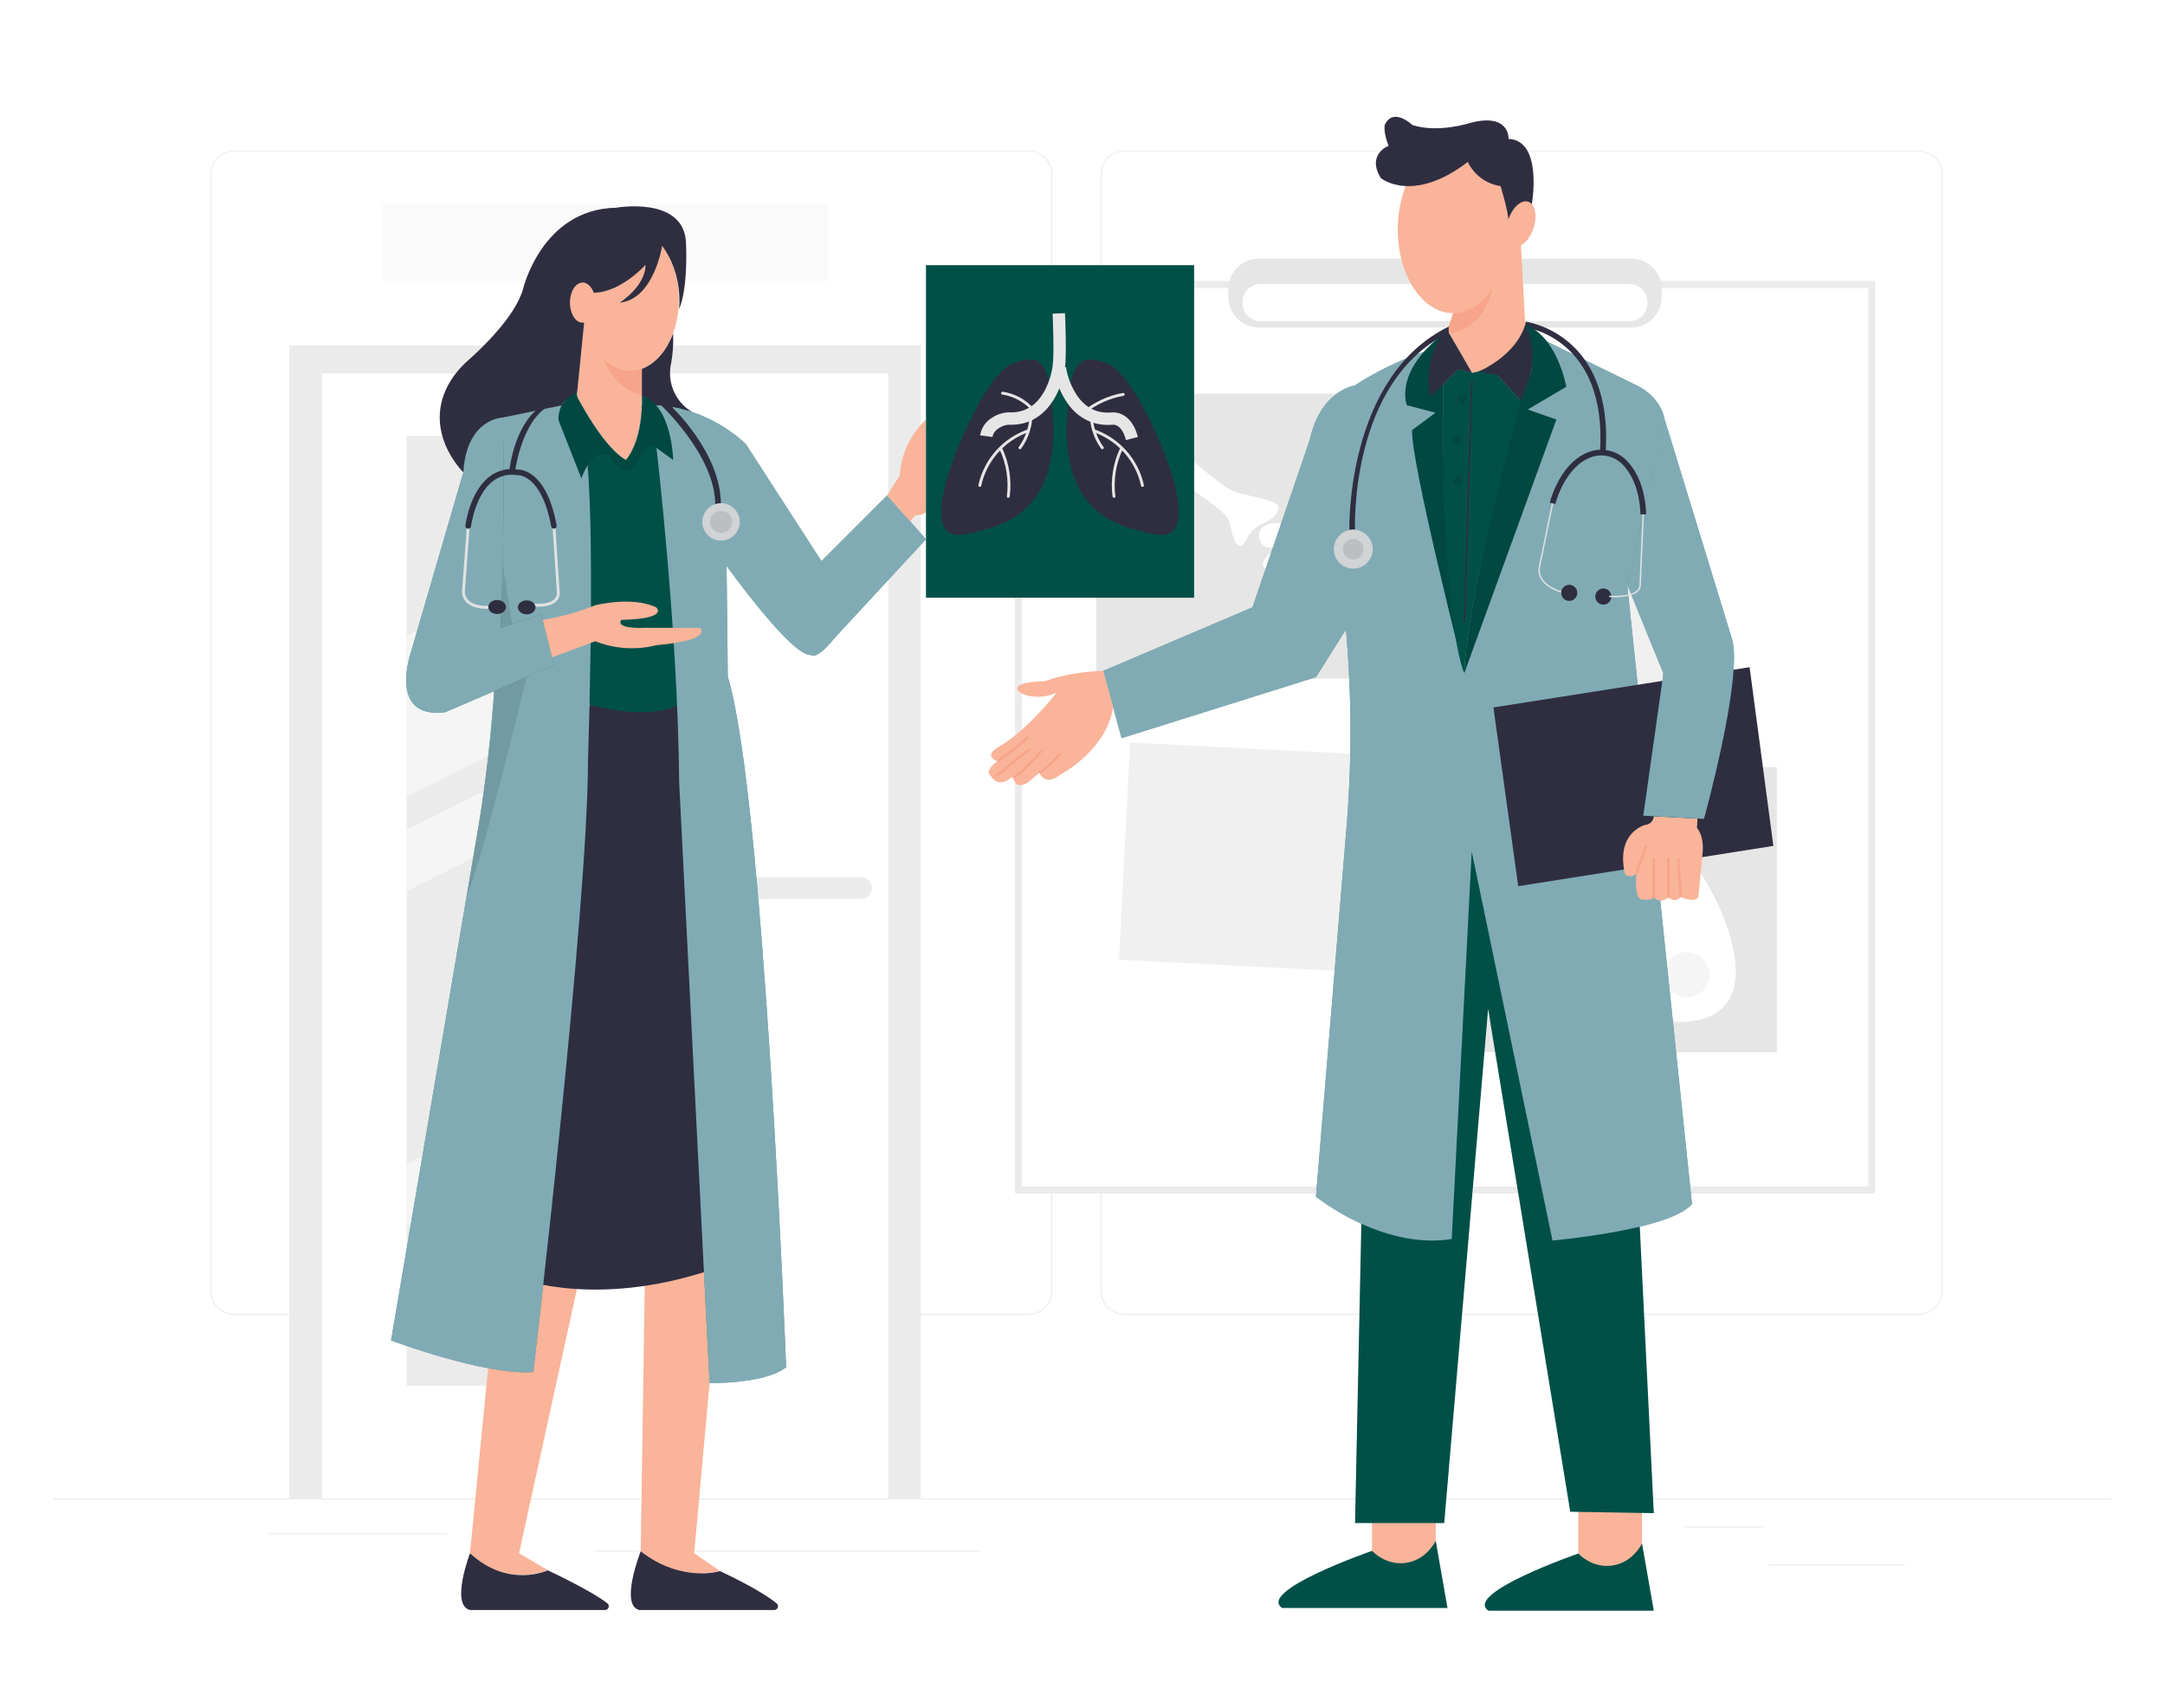 <svg width="866" height="683" viewBox="0 0 866 683" fill="none" xmlns="http://www.w3.org/2000/svg">
<g filter="url(#filter0_d_499_36687)">
<path d="M844.48 595.27H21.29V595.68H844.48V595.27Z" fill="#EBEBEB"/>
<path d="M761.99 621.76H707.46V622.17H761.99V621.76Z" fill="#EBEBEB"/>
<path d="M566.6 626.24H552.29V626.65H566.6V626.24Z" fill="#EBEBEB"/>
<path d="M705.81 606.48H674.22V606.89H705.81V606.48Z" fill="#EBEBEB"/>
<path d="M178.77 609.25H107.66V609.66H178.77V609.25Z" fill="#EBEBEB"/>
<path d="M203.85 609.25H193.43V609.66H203.85V609.25Z" fill="#EBEBEB"/>
<path d="M391.97 616.19H237.74V616.6H391.97V616.19Z" fill="#EBEBEB"/>
<path d="M411.48 521.84H93.58C91.091 521.835 88.705 520.842 86.946 519.08C85.188 517.318 84.2 514.93 84.2 512.44V65.56C84.221 63.085 85.218 60.719 86.975 58.975C88.731 57.232 91.105 56.252 93.58 56.25H411.48C413.973 56.25 416.364 57.24 418.127 59.003C419.89 60.766 420.88 63.157 420.88 65.65V512.44C420.88 514.933 419.89 517.324 418.127 519.087C416.364 520.85 413.973 521.84 411.48 521.84ZM93.58 56.57C91.193 56.57 88.904 57.518 87.216 59.206C85.528 60.894 84.58 63.183 84.58 65.57V512.44C84.58 514.827 85.528 517.116 87.216 518.804C88.904 520.492 91.193 521.44 93.58 521.44H411.48C413.867 521.44 416.156 520.492 417.844 518.804C419.532 517.116 420.48 514.827 420.48 512.44V65.56C420.48 63.173 419.532 60.884 417.844 59.196C416.156 57.508 413.867 56.56 411.48 56.56L93.58 56.57Z" fill="#EBEBEB"/>
<path d="M767.61 521.84H449.69C447.198 521.837 444.808 520.846 443.046 519.084C441.284 517.322 440.293 514.932 440.29 512.44V65.56C440.316 63.083 441.318 60.717 443.078 58.974C444.837 57.231 447.213 56.252 449.69 56.25H767.61C770.087 56.25 772.463 57.228 774.222 58.972C775.98 60.716 776.979 63.084 777 65.56V512.44C777.001 513.674 776.759 514.896 776.288 516.036C775.817 517.177 775.125 518.213 774.253 519.086C773.381 519.959 772.346 520.652 771.206 521.124C770.066 521.597 768.844 521.84 767.61 521.84ZM449.69 56.57C447.303 56.57 445.014 57.518 443.326 59.206C441.638 60.894 440.69 63.183 440.69 65.57V512.44C440.69 514.827 441.638 517.116 443.326 518.804C445.014 520.492 447.303 521.44 449.69 521.44H767.61C769.997 521.44 772.286 520.492 773.974 518.804C775.662 517.116 776.61 514.827 776.61 512.44V65.56C776.61 63.173 775.662 60.884 773.974 59.196C772.286 57.508 769.997 56.56 767.61 56.56L449.69 56.57Z" fill="#EBEBEB"/>
<path d="M368.29 134.17H115.77V595.27H368.29V134.17Z" fill="#EBEBEB"/>
<path d="M331.27 77.8H152.8V108.39H331.27V77.8Z" fill="#FAFAFA"/>
<path d="M355.3 145.36H128.76V595.26H355.3V145.36Z" fill="white"/>
<path d="M344.46 346.81H299.36C298.789 346.807 298.224 346.917 297.695 347.134C297.167 347.35 296.687 347.668 296.282 348.071C295.877 348.473 295.555 348.951 295.335 349.478C295.115 350.004 295.001 350.569 295 351.14C295 352.296 295.459 353.405 296.277 354.223C297.095 355.041 298.204 355.5 299.36 355.5H344.46C345.616 355.5 346.725 355.041 347.543 354.223C348.361 353.405 348.82 352.296 348.82 351.14C348.809 349.99 348.346 348.89 347.53 348.079C346.713 347.269 345.61 346.813 344.46 346.81Z" fill="#EBEBEB"/>
<path d="M215.12 170.29H162.63V550.21H215.12V170.29Z" fill="#EBEBEB"/>
<path d="M215.12 224.01L162.63 250.25V314.61L215.12 288.37V224.01Z" fill="#F5F5F5"/>
<path d="M215.12 301.5L162.63 327.75V352.39L215.12 326.15V301.5Z" fill="#F5F5F5"/>
<path d="M215.12 435.42L162.63 461.65V486.29L215.12 460.05V435.42Z" fill="#F5F5F5"/>
<path d="M750.01 108.37H406.03V473.32H750.01V108.37Z" fill="#EBEBEB"/>
<path d="M747.34 111.22H408.7V470.51H747.34V111.22Z" fill="white"/>
<path d="M452.032 292.969L447.601 379.846L558.357 385.495L562.788 298.618L452.032 292.969Z" fill="#F0F0F0"/>
<path d="M673.033 189.502L562.884 202.383L572.987 288.785L683.137 275.903L673.033 189.502Z" fill="#F0F0F0"/>
<path d="M652.46 99.4H503.56C496.806 99.4 491.33 104.875 491.33 111.63V114.78C491.33 121.534 496.806 127.01 503.56 127.01H652.46C659.215 127.01 664.69 121.534 664.69 114.78V111.63C664.69 104.875 659.215 99.4 652.46 99.4Z" fill="#E6E6E6"/>
<path d="M651.75 109.57H504.27C500.277 109.57 497.04 112.807 497.04 116.8V117.27C497.04 121.263 500.277 124.5 504.27 124.5H651.75C655.743 124.5 658.98 121.263 658.98 117.27V116.8C658.98 112.807 655.743 109.57 651.75 109.57Z" fill="white"/>
<path d="M583.87 153.4H438.51V267.43H583.87V153.4Z" fill="#E6E6E6"/>
<path d="M458 166.91C448.68 166.6 447.69 172.07 451.33 175.38C454.97 178.69 490.41 198.54 491.63 204.38C492.85 210.22 495.14 218.93 498.73 211.49C502.32 204.05 509.07 206.04 511.42 199.75C513.07 195.21 496.03 194.81 491.02 191.25C476.28 180.92 463.42 167.11 458 166.91Z" fill="white"/>
<path d="M558.7 253.89C562.88 255.01 563.64 252.95 559.98 249.66C556.32 246.37 527.05 229.56 525.06 216.44C524.16 210.53 521.56 201.87 517.95 209.31C514.34 216.75 507.63 214.77 505.27 221.06C503.63 225.59 520.67 226 525.67 229.54C540.37 239.9 553.41 252.49 558.7 253.89Z" fill="white"/>
<path d="M514 211.53C517.11 208.09 512.8 203.13 506.36 206.03C499.92 208.93 505.65 220.88 514 211.53Z" fill="white"/>
<path d="M523.33 212C533.57 224.22 562.24 244.32 566.33 245.79C570.42 247.26 573.72 254.02 561.8 246.18C549.88 238.34 525.12 219.59 523.37 216.43C521.62 213.27 523.33 212 523.33 212Z" fill="white"/>
<path d="M710.77 302.77H565.41V416.8H710.77V302.77Z" fill="#E6E6E6"/>
<path d="M652.54 319.66C639.98 319.32 646.32 350.32 648.69 367.66C651.06 385 654.6 405.52 673.52 404.66C692.44 403.8 696.86 391.24 693.01 374.28C687.1 348.21 663.82 319.93 652.54 319.66Z" fill="white"/>
<path d="M623.65 319.66C636.19 319.32 629.85 350.32 627.5 367.66C625.15 385 621.59 405.52 602.67 404.66C583.75 403.8 579.33 391.24 583.18 374.28C589.07 348.21 612.34 319.93 623.65 319.66Z" fill="white"/>
<path d="M651.09 344.61C650.485 344.607 649.89 344.452 649.36 344.16C648.75 343.82 634.55 335.62 634.55 315.45C634.598 314.542 634.993 313.688 635.652 313.062C636.312 312.437 637.186 312.088 638.095 312.088C639.004 312.088 639.878 312.437 640.538 313.062C641.197 313.688 641.592 314.542 641.64 315.45C641.64 331.34 652.39 337.73 652.85 337.99C653.519 338.38 654.042 338.979 654.337 339.695C654.632 340.411 654.683 341.204 654.483 341.952C654.283 342.7 653.842 343.362 653.229 343.835C652.616 344.308 651.864 344.566 651.09 344.57V344.61Z" fill="white"/>
<path d="M625.1 344.61C624.33 344.597 623.585 344.333 622.977 343.859C622.37 343.384 621.934 342.726 621.734 341.981C621.534 341.237 621.582 340.449 621.87 339.734C622.157 339.019 622.67 338.418 623.33 338.02C623.84 337.73 634.55 331.34 634.55 315.48C634.598 314.572 634.993 313.718 635.652 313.092C636.312 312.467 637.186 312.118 638.095 312.118C639.004 312.118 639.878 312.467 640.538 313.092C641.197 313.718 641.592 314.572 641.64 315.48C641.64 335.65 627.43 343.85 626.82 344.2C626.29 344.48 625.699 344.621 625.1 344.61Z" fill="white"/>
<path d="M665.68 385.78C665.666 387.576 666.186 389.336 667.173 390.836C668.16 392.336 669.571 393.51 671.226 394.207C672.881 394.905 674.705 395.096 676.469 394.756C678.232 394.415 679.855 393.559 681.131 392.295C682.407 391.032 683.28 389.418 683.638 387.658C683.996 385.898 683.823 384.071 683.142 382.409C682.46 380.748 681.301 379.326 679.811 378.323C678.32 377.321 676.566 376.784 674.77 376.78C672.373 376.775 670.072 377.718 668.368 379.405C666.665 381.091 665.698 383.383 665.68 385.78Z" fill="#F5F5F5"/>
<path d="M617.05 350.45C615.51 355.23 616.21 359.7 618.59 360.45C620.97 361.2 624.14 357.96 625.67 353.2C627.2 348.44 626.51 343.95 624.12 343.2C621.73 342.45 618.58 345.69 617.05 350.45Z" fill="#F5F5F5"/>
<path d="M188 617.22L199.18 502.94L230.77 511.54L207.62 617.22L219.15 624C213.859 626.006 208.099 626.434 202.569 625.23C197.04 624.027 191.979 621.244 188 617.22Z" fill="#F9B499"/>
<path d="M257.9 510.28L256.27 617.22C256.27 617.22 263.73 628.89 288.04 624.35L277.67 617.22L283.83 549.14L285.19 503.61L257.9 510.28Z" fill="#F9B499"/>
<path d="M256.72 143.48C256.72 143.48 264.81 141.15 269.24 129.27C269.426 133.266 269.168 137.271 268.47 141.21C267.648 144.764 267.924 148.484 269.264 151.877C270.603 155.27 272.942 158.176 275.97 160.21C276.31 160.43 276.67 160.65 277.05 160.86C277.05 160.86 268.11 158.12 262.43 158.12C260.738 156.554 258.811 155.262 256.72 154.29V143.48Z" fill="#2F2E41"/>
<path d="M207.62 507.38C207.62 507.38 240.62 520.13 289.36 502.13L271.53 277.8H235.8L207.62 507.38Z" fill="#2F2E41"/>
<path d="M235.8 277.8C235.8 277.8 258.26 284.63 271.53 277.8L266.74 177.68L263.4 165L233 173.73L228 238.4L235.8 277.8Z" fill="#005048"/>
<path d="M262.43 173.73C262.43 173.73 271.18 247.64 271.67 308.91L283.83 549.14C283.83 549.14 305.71 549.63 314.46 542.82C314.46 542.82 305.71 314.26 291.12 266.61L290.63 222.35C290.63 222.35 316.89 258.83 324.19 257.85C324.19 257.85 326.13 260.77 333.91 251.05L370.39 211.66L354.82 194.15L328.56 220.41L298.42 173.73C298.42 173.73 284.31 159 262.42 158.1H224.65L201.16 163C201.16 163 202.37 258.87 191.92 323.47L156.42 532.09C156.42 532.09 193.86 546.19 213.31 544.73C213.31 544.73 235.2 359.46 235.2 299.81C235.2 299.81 238.06 215.52 234.99 181.81C234.99 181.81 238.62 174.31 243.75 178.81C243.75 178.81 248.02 183.92 249.75 183.43C249.75 183.43 253.57 183.43 256.68 176.43C256.72 176.4 258.73 170.33 262.43 173.73Z" fill="#005048"/>
<path opacity="0.6" d="M262.43 173.73C262.43 173.73 271.18 247.64 271.67 308.91L283.83 549.14C283.83 549.14 305.71 549.63 314.46 542.82C314.46 542.82 305.71 314.26 291.12 266.61L290.63 222.35C290.63 222.35 316.89 258.83 324.19 257.85C324.19 257.85 326.13 260.77 333.91 251.05L370.39 211.66L354.82 194.15L328.56 220.41L298.42 173.73C298.42 173.73 284.31 159 262.42 158.1H224.65L201.16 163C201.16 163 202.37 258.87 191.92 323.47L156.42 532.09C156.42 532.09 193.86 546.19 213.31 544.73C213.31 544.73 235.2 359.46 235.2 299.81C235.2 299.81 238.06 215.52 234.99 181.81C234.99 181.81 238.62 174.31 243.75 178.81C243.75 178.81 248.02 183.92 249.75 183.43C249.75 183.43 253.57 183.43 256.68 176.43C256.72 176.4 258.73 170.33 262.43 173.73Z" fill="#D5E7FD"/>
<path d="M548.81 616.25C548.81 616.25 502.66 632.25 512.87 639.1H579L574.29 612.22L548.81 616.25Z" fill="#005048"/>
<path d="M631.32 617.32C631.32 617.32 585.17 633.32 595.39 640.18H661.52L656.81 613.29L631.32 617.32Z" fill="#005048"/>
<path d="M574.29 612.22C574.07 612.69 570.37 620.14 561.98 621.11C554.39 621.99 549.35 616.82 548.81 616.25V601.17H574.29V612.22Z" fill="#F9B499"/>
<path d="M656.81 613.29C656.59 613.76 652.88 621.21 644.5 622.18C636.91 623.06 631.87 617.89 631.32 617.32V592.91H656.81V613.29Z" fill="#F9B499"/>
<path d="M542.01 605.14H577.69L595.25 399.53L628.1 600.61L661.52 601.17L647.93 323.5L547.67 336.66L542.01 605.14Z" fill="#005048"/>
<path d="M441.3 264.32L448.63 291.22L526.38 266.81L538.38 247.76C540.785 274.984 540.785 302.366 538.38 329.59L526.38 474.59C526.38 474.59 552.79 496.02 580.69 491.53L588.69 336.58L621 492.13C621 492.13 667.84 488.03 676.8 477.56L650.9 229.94L665.84 163.79C665.84 163.79 664.84 154.71 653.84 149.73L612.07 129.3C612.07 129.3 576.2 127.81 541.82 150.23C541.82 150.23 528.37 151.86 523.89 171.97L501 238.91L441.3 264.32Z" fill="#005048"/>
<path opacity="0.6" d="M441.3 264.32L448.63 291.22L526.38 266.81L538.38 247.76C540.785 274.984 540.785 302.366 538.38 329.59L526.38 474.59C526.38 474.59 552.79 496.02 580.69 491.53L588.69 336.58L621 492.13C621 492.13 667.84 488.03 676.8 477.56L650.9 229.94L665.84 163.79C665.84 163.79 664.84 154.71 653.84 149.73L612.07 129.3C612.07 129.3 576.2 127.81 541.82 150.23C541.82 150.23 528.37 151.86 523.89 171.97L501 238.91L441.3 264.32Z" fill="#D5E7FD"/>
<path d="M642.26 177L640 176.85C643 131.17 610.28 126.94 610 126.9L610.26 124.64C610.56 124.72 645.41 129.22 642.26 177Z" fill="#2F2E41"/>
<path d="M233.59 125L230.8 152.86C230.7 153.846 230.898 154.839 231.37 155.71C233.83 160.27 242.23 175.02 250.37 179.97C250.37 179.97 257.64 171.79 256.6 152.51L256.7 143.51L233.59 125Z" fill="#F9B499"/>
<path d="M288.37 197.8H286.1C286.1 177.86 263.6 157.23 263.4 157.04L267.63 157.64C268.47 158.42 288.37 176.87 288.37 197.8Z" fill="#2F2E41"/>
<path d="M205.93 185L203.67 184.79C203.74 184.04 205.47 166.54 215.89 158.86L217.78 159.52C208.19 166.61 206 184.84 205.93 185Z" fill="#2F2E41"/>
<path d="M215.49 238.63C214.654 238.628 213.82 238.578 212.99 238.48L213.16 237.35C213.25 237.35 221.94 238.56 222.79 233.59L221 206.34L222.13 206.27L223.91 233.64V233.7C223.26 237.94 218.51 238.63 215.49 238.63Z" fill="#E1E1E1"/>
<path d="M210.68 241.71C212.63 241.71 214.21 240.457 214.21 238.91C214.21 237.364 212.63 236.11 210.68 236.11C208.73 236.11 207.15 237.364 207.15 238.91C207.15 240.457 208.73 241.71 210.68 241.71Z" fill="#2F2E41"/>
<path d="M201.16 163C201.16 163 186.48 163.35 185.35 184.88L164.53 256.3C164.53 256.3 154.69 283.83 178.08 280.84L221.58 262.15L216.58 241.71L200.24 247.07C200.24 247.07 202.08 212.24 201.16 163Z" fill="#005048"/>
<path opacity="0.6" d="M201.16 163C201.16 163 186.48 163.35 185.35 184.88L164.53 256.3C164.53 256.3 154.69 283.83 178.08 280.84L221.58 262.15L216.58 241.71L200.24 247.07C200.24 247.07 202.08 212.24 201.16 163Z" fill="#D5E7FD"/>
<path opacity="0.1" d="M210.68 266.83C210.68 266.83 193.77 337.29 186.54 355.11C186.54 355.11 197.54 293.69 197.68 272.42L210.68 266.83Z" fill="black"/>
<path opacity="0.1" d="M200.22 247.07L201.19 222.05L204.81 245.56L200.22 247.07Z" fill="black"/>
<path d="M217.1 243.9C224.296 242.742 231.339 240.783 238.1 238.06C238.1 238.06 252.82 234.29 262.47 238.91C262.47 238.91 267.87 243.5 248.53 243.91C248.53 243.91 245.08 247.61 258.6 247.08L279.98 247.13C279.98 247.13 285.86 251.95 262.47 254.05C254.382 256.099 245.853 255.542 238.1 252.46L220.83 258.91L217.1 243.9Z" fill="#F9B499"/>
<path d="M354.82 194.15L359.89 186.23C360.414 177.688 364.168 169.666 370.39 163.79V200.54C370.39 200.54 370.13 201.93 366.08 202.09L364.08 204.53L354.82 194.15Z" fill="#F9B499"/>
<path d="M477.65 102.05H370.39V235.05H477.65V102.05Z" fill="#005048"/>
<path d="M453.65 207.68C462.94 210.05 473.38 214.53 471.19 196.17C469.5 182 453.68 146.1 443.52 141.71C433.36 137.32 429.12 139.64 427.52 154.42C425.9 170.14 423.59 200 453.65 207.68Z" fill="#2F2E41"/>
<path d="M450.37 172L455.16 170.76C453.71 165.14 450.92 162.76 448.84 161.76C447.421 161.051 445.823 160.779 444.25 160.98C438.82 161.34 434.36 159.15 431 154.44C428.622 150.953 427.051 146.98 426.4 142.81L421.51 143.48C422.271 148.44 424.148 153.162 427 157.29C431.39 163.44 437.53 166.41 444.74 165.88H445.02C445.53 165.78 448.75 165.69 450.37 172Z" fill="#E6E6E6"/>
<path d="M435.9 161.1C435.85 166.227 437.437 171.237 440.43 175.4C440.86 176 441.86 175.4 441.43 174.82C438.548 170.829 437.013 166.023 437.05 161.1C437.032 160.961 436.963 160.833 436.857 160.74C436.752 160.647 436.616 160.596 436.475 160.596C436.334 160.596 436.199 160.647 436.093 160.74C435.987 160.833 435.918 160.961 435.9 161.1Z" fill="#E6E6E6"/>
<path d="M437.51 168.86C442.234 170.529 446.452 173.377 449.765 177.135C453.078 180.892 455.376 185.435 456.44 190.33C456.59 191.06 457.71 190.75 457.56 190.02C456.44 184.933 454.039 180.218 450.584 176.32C447.129 172.422 442.735 169.472 437.82 167.75C437.11 167.51 436.82 168.62 437.51 168.86Z" fill="#E6E6E6"/>
<path d="M448.13 175.05C445.243 181.11 444.157 187.871 445 194.53C445.09 195.26 446.25 195.27 446.15 194.53C445.308 188.078 446.332 181.519 449.1 175.63C449.42 174.96 448.42 174.37 448.1 175.05H448.13Z" fill="#E6E6E6"/>
<path d="M394.37 207.68C385.08 210.05 374.65 214.53 376.84 196.17C378.53 182 394.35 146.1 404.5 141.71C414.65 137.32 418.91 139.64 420.5 154.42C422.13 170.14 424.44 200 394.37 207.68Z" fill="#2F2E41"/>
<path d="M397 170.78C397.4 167.59 401.73 165.78 403.56 165.88C403.86 165.88 404.17 165.88 404.47 165.88C418.97 165.88 424.82 151.64 425.99 143.06C426.73 137.6 426.04 121.91 425.99 121.24L421.05 121.46C421.05 121.62 421.76 137.38 421.05 142.39C420.79 144.39 418.05 161.49 403.72 160.92C401.276 160.948 398.893 161.684 396.86 163.04C395.582 163.793 394.487 164.82 393.655 166.048C392.823 167.276 392.275 168.674 392.05 170.14L397 170.78Z" fill="#E6E6E6"/>
<path d="M411.86 161.1C411.897 166.023 410.362 170.829 407.48 174.82C407.05 175.42 408.05 176 408.48 175.4C411.464 171.233 413.047 166.225 413 161.1C413 160.946 412.939 160.799 412.83 160.69C412.721 160.581 412.574 160.52 412.42 160.52C412.266 160.52 412.119 160.581 412.01 160.69C411.901 160.799 411.84 160.946 411.84 161.1H411.86Z" fill="#E6E6E6"/>
<path d="M411.1 167.75C406.185 169.467 401.791 172.413 398.336 176.307C394.881 180.202 392.479 184.916 391.36 190C391.2 190.73 392.36 191 392.47 190.31C393.534 185.415 395.832 180.872 399.145 177.115C402.458 173.357 406.677 170.509 411.4 168.84C412.1 168.6 411.8 167.48 411.1 167.73V167.75Z" fill="#E6E6E6"/>
<path d="M399.79 175.63C402.558 181.519 403.582 188.078 402.74 194.53C402.64 195.27 403.8 195.26 403.89 194.53C404.739 187.873 403.66 181.112 400.78 175.05C400.47 174.37 399.47 174.96 399.78 175.63H399.79Z" fill="#E6E6E6"/>
<path d="M449.09 153.17C443.178 154.254 437.64 156.829 433 160.65C432.42 161.12 433.24 161.93 433.82 161.46C438.332 157.773 443.713 155.305 449.45 154.29C450.18 154.16 449.87 153.04 449.14 153.17H449.09Z" fill="#E6E6E6"/>
<path d="M413.55 159.42C410.335 155.794 405.951 153.409 401.16 152.68C400.43 152.57 400.16 153.68 400.85 153.79C405.446 154.473 409.653 156.758 412.73 160.24C413.22 160.8 414.04 159.98 413.55 159.42Z" fill="#E6E6E6"/>
<path d="M585.67 265.32L622.54 163.79L611.08 159.79L626.52 150.68C626.52 150.68 623.04 130.75 610.08 125.77C610.08 125.77 614.57 136.77 612.08 145.98C609.28 151.603 607.262 157.581 606.08 163.75C606.08 163.75 587.16 232.93 585.67 265.32Z" fill="#005048"/>
<path opacity="0.1" d="M585.67 265.32L622.54 163.79L611.08 159.79L626.52 150.68C626.52 150.68 623.04 130.75 610.08 125.77C610.08 125.77 614.57 136.77 612.08 145.98C609.28 151.603 607.262 157.581 606.08 163.75C606.08 163.75 587.16 232.93 585.67 265.32Z" fill="black"/>
<path d="M574.21 161.06L562.75 158.06C562.75 158.06 557.27 144.66 577.75 129.24C577.75 129.24 574.26 221.93 585.75 265.24C585.75 265.24 564.32 180.93 564.82 168.03L574.21 161.06Z" fill="#005048"/>
<path opacity="0.1" d="M574.21 161.06L562.75 158.06C562.75 158.06 557.27 144.66 577.75 129.24C577.75 129.24 574.26 221.93 585.75 265.24C585.75 265.24 564.32 180.93 564.82 168.03L574.21 161.06Z" fill="black"/>
<path d="M577.26 149.65L583.34 143.65L588.79 145.1L599.31 140.46L598.91 146.01L608.39 156.26C608.39 156.26 587.23 231.32 585.67 265.26C585.67 265.32 576.27 245.05 577.26 149.65Z" fill="#005048"/>
<path d="M588.462 148.102L585.432 245.035L586.002 245.052L589.031 148.12L588.462 148.102Z" fill="#2F2E41"/>
<path opacity="0.1" d="M584.88 157.39C585.891 157.39 586.71 156.571 586.71 155.56C586.71 154.549 585.891 153.73 584.88 153.73C583.869 153.73 583.05 154.549 583.05 155.56C583.05 156.571 583.869 157.39 584.88 157.39Z" fill="black"/>
<path opacity="0.1" d="M583.06 173.8C584.071 173.8 584.89 172.981 584.89 171.97C584.89 170.959 584.071 170.14 583.06 170.14C582.049 170.14 581.23 170.959 581.23 171.97C581.23 172.981 582.049 173.8 583.06 173.8Z" fill="black"/>
<path opacity="0.1" d="M583.06 190.21C584.071 190.21 584.89 189.391 584.89 188.38C584.89 187.369 584.071 186.55 583.06 186.55C582.049 186.55 581.23 187.369 581.23 188.38C581.23 189.391 582.049 190.21 583.06 190.21Z" fill="black"/>
<path d="M608.39 94.16L610.08 125.81C605.37 142.81 588.79 145.14 588.79 145.14L579 128.14L581.27 121.29L603.27 92.29L608.39 94.16Z" fill="#F9B499"/>
<path d="M539.74 207.89C539.74 207.28 538.41 146.66 579.5 126.61V129.13C539.76 148.52 542 207.19 542 207.79L539.74 207.89Z" fill="#2F2E41"/>
<path d="M541.3 223.42C545.602 223.42 549.09 219.932 549.09 215.63C549.09 211.328 545.602 207.84 541.3 207.84C536.998 207.84 533.51 211.328 533.51 215.63C533.51 219.932 536.998 223.42 541.3 223.42Z" fill="#D1D3D4"/>
<path opacity="0.1" d="M541.3 219.74C543.57 219.74 545.41 217.9 545.41 215.63C545.41 213.36 543.57 211.52 541.3 211.52C539.03 211.52 537.19 213.36 537.19 215.63C537.19 217.9 539.03 219.74 541.3 219.74Z" fill="black"/>
<path d="M441.3 264.32C441.3 264.32 428.35 264.45 418.05 268.45C418.05 268.45 402.78 268.45 407.98 273.03C407.98 273.03 414.33 276.75 422.63 273.03C422.63 273.03 410.72 288.48 398.93 295.03C398.93 295.03 393.26 298.18 398.93 300.47C398.93 300.47 393.37 304.19 396.41 306.47C396.41 306.47 399.16 311.91 405.17 306.47C405.17 306.47 405.59 312.47 411.25 308.89L415.76 305.04C415.76 305.04 417.67 310.76 424.01 305.9C424.01 305.9 442.19 296.66 445.3 278.96L441.3 264.32Z" fill="#F9B499"/>
<path d="M607.29 350.42L597.37 278.94L699.84 262.83L709.35 334.31L607.29 350.42Z" fill="#2F2E41"/>
<path d="M626.47 233.6C626.35 233.6 614.78 231.2 615.36 223.39L620.75 197.24L621.3 197.36L615.92 223.47C615.38 230.74 626.47 233.02 626.58 233.05L626.47 233.6Z" fill="#E1E1E1"/>
<path d="M572.12 154.7L583.34 143.7L588.79 145.15L579 128.15C579 128.15 568.91 135.21 572.12 154.7Z" fill="#2F2E41"/>
<path d="M591.61 144.51C591.61 144.51 606.32 138.42 610.08 125.81C613.042 132.119 613.748 139.253 612.08 146.02L608.4 156.3L598.92 146.05L591.61 144.51Z" fill="#2F2E41"/>
<path d="M627.69 236.33C629.468 236.33 630.91 234.888 630.91 233.11C630.91 231.332 629.468 229.89 627.69 229.89C625.912 229.89 624.47 231.332 624.47 233.11C624.47 234.888 625.912 236.33 627.69 236.33Z" fill="#2F2E41"/>
<path d="M641.33 237.81C643.108 237.81 644.55 236.368 644.55 234.59C644.55 232.812 643.108 231.37 641.33 231.37C639.552 231.37 638.11 232.812 638.11 234.59C638.11 236.368 639.552 237.81 641.33 237.81Z" fill="#2F2E41"/>
<path d="M194.53 239.48C192.88 239.48 189.16 239.22 186.81 237.12C186.179 236.546 185.676 235.846 185.331 235.066C184.987 234.286 184.809 233.443 184.81 232.59L186.75 206.26L187.88 206.35L185.94 232.61C185.947 233.301 186.098 233.983 186.382 234.613C186.666 235.243 187.077 235.807 187.59 236.27C190.25 238.66 195.25 238.33 195.3 238.27L195.38 239.4C195.098 239.442 194.815 239.469 194.53 239.48Z" fill="#E1E1E1"/>
<path d="M198.85 241.57C200.8 241.57 202.38 240.316 202.38 238.77C202.38 237.224 200.8 235.97 198.85 235.97C196.901 235.97 195.32 237.224 195.32 238.77C195.32 240.316 196.901 241.57 198.85 241.57Z" fill="#2F2E41"/>
<path d="M230.8 152.86C230.8 152.86 224.46 154.13 223.41 162.38C223.299 163.212 223.402 164.059 223.71 164.84L232.56 187.34C232.56 187.34 237.18 173.58 243.75 178.83C243.75 178.83 247.81 184.5 249.75 184.26C249.75 184.26 252.75 185.5 256.75 177.72C256.75 177.72 259.3 171.4 262.46 175.05L269.27 179.97C269.27 179.97 268.79 157.92 256.75 154.27C256.75 154.27 257.83 170.9 250.42 179.97C250.42 179.97 242.89 177.08 231.42 155.71C230.872 154.868 230.651 153.854 230.8 152.86Z" fill="#005048"/>
<path opacity="0.1" d="M230.8 152.86C230.8 152.86 224.46 154.13 223.41 162.38C223.299 163.212 223.402 164.059 223.71 164.84L232.56 187.34C232.56 187.34 237.18 173.58 243.75 178.83C243.75 178.83 247.81 184.5 249.75 184.26C249.75 184.26 252.75 185.5 256.75 177.72C256.75 177.72 259.3 171.4 262.46 175.05L269.27 179.97C269.27 179.97 268.79 157.92 256.75 154.27C256.75 154.27 257.83 170.9 250.42 179.97C250.42 179.97 242.89 177.08 231.42 155.71C230.872 154.868 230.651 153.854 230.8 152.86Z" fill="black"/>
<path d="M221.58 207.44C221.315 207.441 221.058 207.349 220.854 207.178C220.651 207.008 220.515 206.771 220.47 206.51C216.6 185.61 207.19 186.01 207.09 186.04H206.83C205.148 185.748 203.424 185.806 201.765 186.21C200.107 186.615 198.549 187.357 197.19 188.39C190.06 193.83 188.44 206.33 188.42 206.46C188.405 206.609 188.361 206.754 188.289 206.886C188.217 207.017 188.119 207.133 188.002 207.227C187.884 207.32 187.749 207.389 187.605 207.429C187.46 207.469 187.309 207.479 187.16 207.46C186.861 207.425 186.587 207.273 186.4 207.036C186.212 206.8 186.126 206.499 186.16 206.2C186.23 205.65 187.9 192.64 195.8 186.61C197.374 185.397 199.18 184.52 201.106 184.031C203.032 183.543 205.038 183.454 207 183.77C208.44 183.77 218.61 184.17 222.66 206.1C222.713 206.395 222.647 206.7 222.476 206.947C222.306 207.194 222.045 207.364 221.75 207.42C221.694 207.433 221.637 207.44 221.58 207.44Z" fill="#2F2E41"/>
<path d="M288.42 212.21C292.551 212.21 295.9 208.861 295.9 204.73C295.9 200.599 292.551 197.25 288.42 197.25C284.289 197.25 280.94 200.599 280.94 204.73C280.94 208.861 284.289 212.21 288.42 212.21Z" fill="#D1D3D4"/>
<path opacity="0.1" d="M288.42 209.14C290.856 209.14 292.83 207.166 292.83 204.73C292.83 202.294 290.856 200.32 288.42 200.32C285.984 200.32 284.01 202.294 284.01 204.73C284.01 207.166 285.984 209.14 288.42 209.14Z" fill="black"/>
<path d="M188 617.22C188 617.22 180.05 637.97 188 639.91H242C242.315 639.913 242.623 639.818 242.88 639.636C243.138 639.455 243.332 639.198 243.435 638.9C243.538 638.602 243.544 638.28 243.454 637.978C243.363 637.677 243.18 637.411 242.93 637.22C240.03 634.95 233.55 630.93 219.15 624.03C219.15 624 203.43 631.48 188 617.22Z" fill="#2F2E41"/>
<path d="M256.28 616.46C256.28 616.46 247.76 637.97 255.7 639.91H309.7C310.012 639.907 310.316 639.808 310.569 639.626C310.822 639.444 311.013 639.188 311.115 638.893C311.217 638.599 311.225 638.279 311.138 637.98C311.051 637.68 310.874 637.415 310.63 637.22C307.73 634.95 302.46 631.22 288.06 624.35C288 624.35 272.73 629.2 256.28 616.46Z" fill="#2F2E41"/>
<path d="M256.72 154.27V143.48C256.72 143.48 246.57 140.48 240.08 132.72C240.08 132.72 240.24 148.84 256.72 154.27Z" fill="#F7A48B"/>
<path d="M252.05 144.3C262.809 144.3 271.53 131.576 271.53 115.88C271.53 100.184 262.809 87.46 252.05 87.46C241.292 87.46 232.57 100.184 232.57 115.88C232.57 131.576 241.292 144.3 252.05 144.3Z" fill="#F9B499"/>
<path d="M185.35 184.91C185.35 184.91 166.99 167.11 181.42 146.51C183.161 144.106 185.174 141.911 187.42 139.97C192.58 135.4 206.07 122.63 209.2 111.65C209.2 111.65 216.7 79.65 246.35 79.09C246.35 79.09 272.66 74.36 274.35 92.17C274.35 92.17 275.53 110.54 271.6 119.73C271.6 119.73 273.43 105.73 264.85 94.37C264.85 94.37 261.55 115.72 247.91 117.03C247.91 117.03 258.21 110.54 258.21 101.91C258.21 101.91 248.49 112.91 237.48 113.09C237.48 113.09 236.37 109.42 233.09 109.01C233.09 109.01 231.33 118.16 233.66 125.01L230.87 152.87C230.87 152.87 225.74 155.12 224.72 158.11L201.16 163C201.16 163 186.61 163.25 185.35 184.91Z" fill="#2F2E41"/>
<path d="M233.02 125.05C235.804 125.05 238.06 121.459 238.06 117.03C238.06 112.601 235.804 109.01 233.02 109.01C230.236 109.01 227.98 112.601 227.98 117.03C227.98 121.459 230.236 125.05 233.02 125.05Z" fill="#F9B499"/>
<path d="M581.27 121.26L579.5 126.61V129.13C579.5 129.13 592.5 129.5 597.09 111.21L581.27 121.26Z" fill="#F7A48B"/>
<path d="M581.27 121.26C593.509 121.26 603.43 106.271 603.43 87.78C603.43 69.29 593.509 54.3 581.27 54.3C569.031 54.3 559.11 69.29 559.11 87.78C559.11 106.271 569.031 121.26 581.27 121.26Z" fill="#F9B499"/>
<path d="M555.42 54.31C555.42 54.31 546.49 57.69 552.34 67.24C552.34 67.24 564.96 77.7 587.12 60.77C588.347 63.329 590.183 65.547 592.467 67.231C594.751 68.916 597.413 70.014 600.22 70.43C600.22 70.43 603.22 80.12 603.32 83.95L612.73 77.64C612.73 77.64 617.28 52.16 603.43 51.54C603.43 51.54 604.05 41.08 588.35 45.08C588.35 45.08 575.42 49.39 564.96 46C564.96 46 557.27 38.61 553.88 46C553.88 46 553.26 48.77 555.42 54.31Z" fill="#2F2E41"/>
<path d="M613.419 87.23C615.022 82.299 614.057 77.564 611.263 76.656C608.469 75.747 604.904 79.009 603.3 83.941C601.697 88.873 602.662 93.607 605.456 94.516C608.25 95.424 611.815 92.162 613.419 87.23Z" fill="#F9B499"/>
<path d="M398.93 300.5C403.22 297.496 407.334 294.248 411.25 290.77" stroke="#F7A48B" stroke-miterlimit="10"/>
<path d="M398.06 306C398.82 307 406.61 299.08 412.06 295.68" stroke="#F7A48B" stroke-miterlimit="10"/>
<path d="M405.17 306.51C405.17 306.51 405.97 308.51 417.17 295.63" stroke="#F7A48B" stroke-miterlimit="10"/>
<path d="M424 297.52C424 297.52 422.06 300.35 415.75 305.08" stroke="#F7A48B" stroke-miterlimit="10"/>
<path d="M661.52 322.44C661.47 323.33 661.099 324.172 660.475 324.81C659.852 325.448 659.019 325.839 658.13 325.91C658.13 325.91 646.31 328.72 649.92 345.34C649.92 345.34 651.72 347.94 654.52 345.34C654.52 345.34 653.52 355.95 656.92 355.75C656.92 355.75 660.31 356.35 661.52 354.95C661.52 354.95 663.93 357.75 667.34 354.95C667.34 354.95 670 357.35 672.27 354.75C672.27 354.75 677.75 357.35 679.35 354.75L681 337.53C681 337.53 682 331.05 678.79 327.11L678.99 323.36L661.52 322.44Z" fill="#F9B499"/>
<path d="M661.52 354.95V339.32" stroke="#F7A48B" stroke-miterlimit="10"/>
<path d="M667.34 354.95V339.32" stroke="#F7A48B" stroke-miterlimit="10"/>
<path d="M672.27 354.75L671.3 339.32" stroke="#F7A48B" stroke-miterlimit="10"/>
<path d="M654.52 345.34L658.35 334.33" stroke="#F7A48B" stroke-miterlimit="10"/>
<path d="M657.32 322.22L681.6 323.5C681.6 323.5 697.25 267.01 692.82 251.66L665.88 163.79L650.94 229.94L665.36 265.32L657.32 322.22Z" fill="#005048"/>
<path opacity="0.6" d="M657.32 322.22L681.6 323.5C681.6 323.5 697.25 267.01 692.82 251.66L665.88 163.79L650.94 229.94L665.36 265.32L657.32 322.22Z" fill="#D5E7FD"/>
<path d="M645.92 234.87C644.67 234.87 643.78 234.8 643.66 234.79V234.23C643.78 234.23 655.08 235.12 655.76 230.34L657 201.67H657.57L656.32 230.37C655.8 234.33 649.42 234.87 645.92 234.87Z" fill="#E1E1E1"/>
<path d="M656.19 201.73C655.77 190.73 651.97 184.73 648.87 181.59C647.285 180.022 645.292 178.93 643.118 178.438C640.944 177.947 638.675 178.076 636.57 178.81C625.92 182.53 622.16 197.42 622.13 197.57L619.92 197.03C620.08 196.37 624.02 180.79 635.82 176.66C638.33 175.791 641.033 175.643 643.623 176.233C646.213 176.824 648.585 178.129 650.47 180C653.87 183.39 658.01 189.91 658.47 201.65L656.19 201.73Z" fill="#2F2E41"/>
</g>
<defs>
<filter id="filter0_d_499_36687" x="-4" y="0" width="873.76" height="690.89" filterUnits="userSpaceOnUse" color-interpolation-filters="sRGB">
<feFlood flood-opacity="0" result="BackgroundImageFix"/>
<feColorMatrix in="SourceAlpha" type="matrix" values="0 0 0 0 0 0 0 0 0 0 0 0 0 0 0 0 0 0 127 0" result="hardAlpha"/>
<feOffset dy="4"/>
<feGaussianBlur stdDeviation="2"/>
<feComposite in2="hardAlpha" operator="out"/>
<feColorMatrix type="matrix" values="0 0 0 0 0 0 0 0 0 0 0 0 0 0 0 0 0 0 0.25 0"/>
<feBlend mode="normal" in2="BackgroundImageFix" result="effect1_dropShadow_499_36687"/>
<feBlend mode="normal" in="SourceGraphic" in2="effect1_dropShadow_499_36687" result="shape"/>
</filter>
</defs>
</svg>
